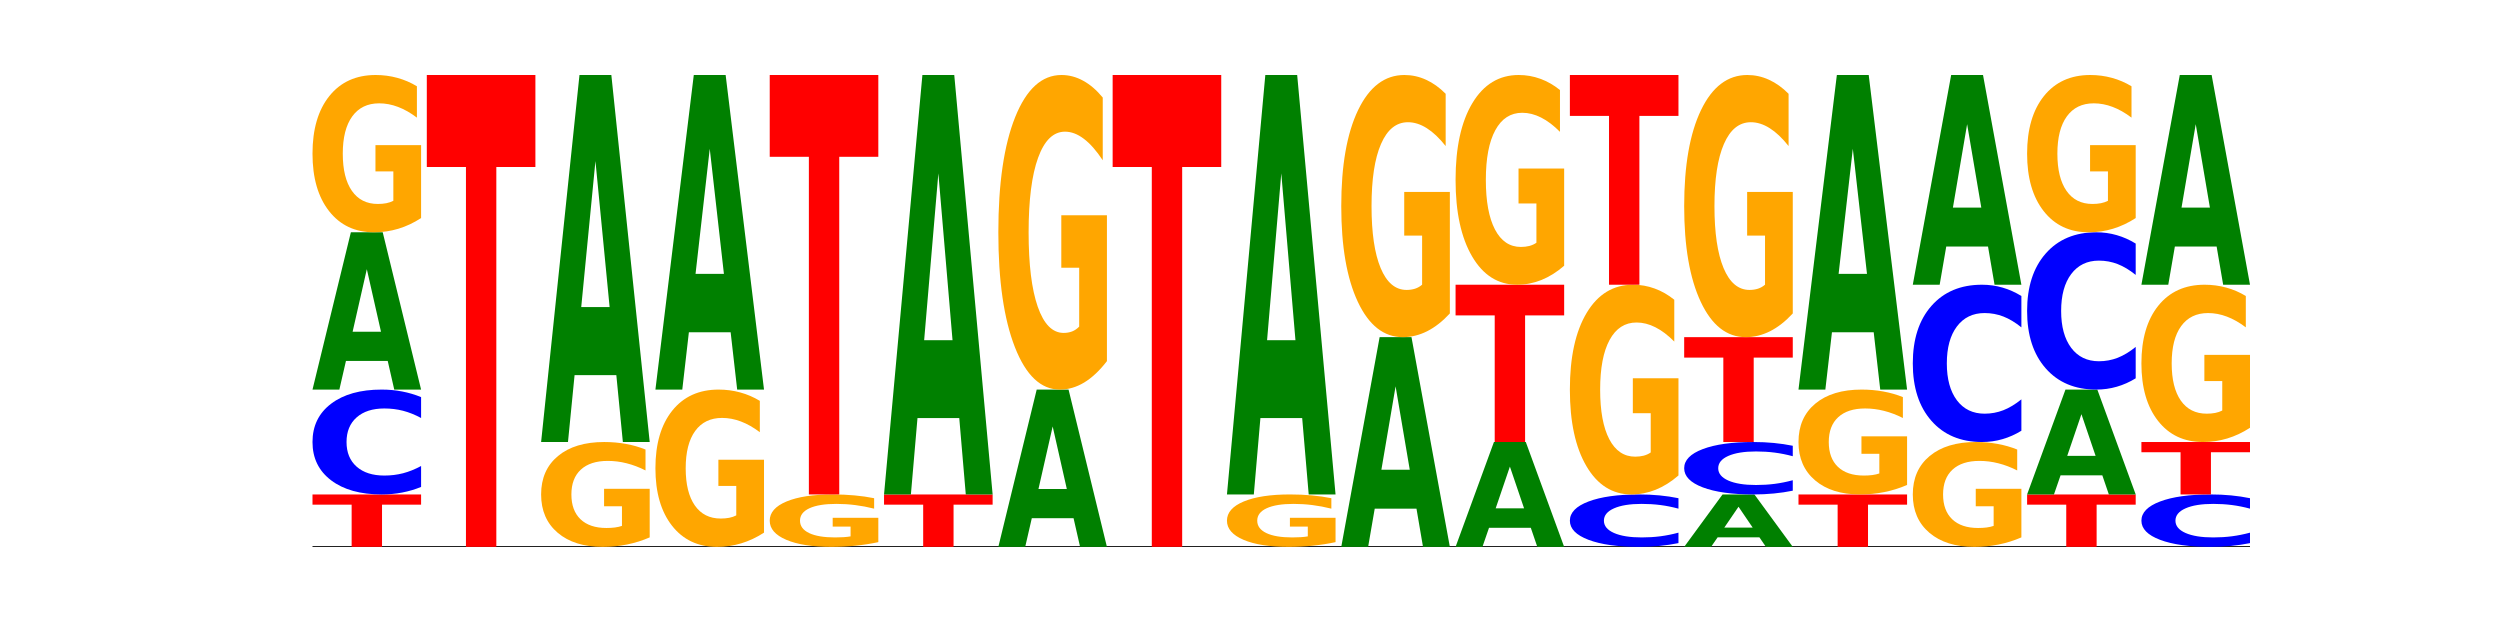 <?xml version="1.0" encoding="utf-8" standalone="no"?>
<!DOCTYPE svg PUBLIC "-//W3C//DTD SVG 1.1//EN"
  "http://www.w3.org/Graphics/SVG/1.1/DTD/svg11.dtd">
<!-- Created with matplotlib (https://matplotlib.org/) -->
<svg height="180pt" version="1.1" viewBox="0 0 720 180" width="720pt" xmlns="http://www.w3.org/2000/svg" xmlns:xlink="http://www.w3.org/1999/xlink">
 <defs>
  <style type="text/css">*{stroke-linecap:butt;stroke-linejoin:round;}</style>
 </defs>
 <g id="figure_1">
  <g id="patch_1">
   <path d="M 0 180 
L 720 180 
L 720 0 
L 0 0 
z
" style="fill:none;"/>
  </g>
  <g id="axes_1">
   <g id="line2d_1">
    <path clip-path="url(#p248ba3d669)" d="M 90 157.5 
L 648 157.5 
" style="fill:none;stroke:#000000;stroke-linecap:square;stroke-width:0.5;"/>
   </g>
   <g id="patch_2">
    <path clip-path="url(#p248ba3d669)" d="M 90 142.4 
L 121.274 142.4 
L 121.274 145.345 
L 110.023 145.345 
L 110.023 157.5 
L 101.273 157.5 
L 101.273 145.345 
L 90 145.345 
z
" style="fill:#ff0000;"/>
   </g>
   <g id="patch_3">
    <path clip-path="url(#p248ba3d669)" d="M 121.274 140.235 
Q 118.658 141.308 115.829 141.851 
Q 113.001 142.4 109.92 142.4 
Q 100.732 142.4 95.366 138.333 
Q 90 134.265 90 127.309 
Q 90 120.329 95.366 116.267 
Q 100.732 112.2 109.92 112.2 
Q 113.001 112.2 115.829 112.749 
Q 118.658 113.292 121.274 114.365 
L 121.274 120.385 
Q 118.635 118.962 116.074 118.301 
Q 113.513 117.64 110.684 117.64 
Q 105.61 117.64 102.702 120.216 
Q 99.802 122.787 99.802 127.309 
Q 99.802 131.813 102.702 134.39 
Q 105.61 136.96 110.684 136.96 
Q 113.513 136.96 116.074 136.299 
Q 118.635 135.631 121.274 134.209 
z
" style="fill:#0000ff;"/>
   </g>
   <g id="patch_4">
    <path clip-path="url(#p248ba3d669)" d="M 111.664 103.948 
L 99.636 103.948 
L 97.737 112.2 
L 90 112.2 
L 101.049 66.9 
L 110.225 66.9 
L 121.274 112.2 
L 113.544 112.2 
z
M 101.554 95.54 
L 109.726 95.54 
L 105.647 77.521 
z
" style="fill:#008000;"/>
   </g>
   <g id="patch_5">
    <path clip-path="url(#p248ba3d669)" d="M 121.274 62.801 
Q 118.12 64.851 114.728 65.88 
Q 111.336 66.9 107.719 66.9 
Q 99.546 66.9 94.773 60.799 
Q 90 54.698 90 44.264 
Q 90 33.709 94.857 27.654 
Q 99.722 21.6 108.181 21.6 
Q 111.441 21.6 114.427 22.423 
Q 117.419 23.238 120.069 24.847 
L 120.069 33.877 
Q 117.335 31.809 114.63 30.789 
Q 111.924 29.76 109.205 29.76 
Q 104.172 29.76 101.446 33.522 
Q 98.719 37.274 98.719 44.264 
Q 98.719 51.189 101.348 54.969 
Q 103.976 58.74 108.812 58.74 
Q 110.13 58.74 111.258 58.525 
Q 112.387 58.3 113.284 57.833 
L 113.284 49.355 
L 108.132 49.355 
L 108.132 41.803 
L 121.274 41.803 
z
" style="fill:#ffa600;"/>
   </g>
   <g id="patch_6">
    <path clip-path="url(#p248ba3d669)" d="M 122.92 21.6 
L 154.195 21.6 
L 154.195 48.104 
L 142.943 48.104 
L 142.943 157.5 
L 134.194 157.5 
L 134.194 48.104 
L 122.92 48.104 
z
" style="fill:#ff0000;"/>
   </g>
   <g id="patch_7">
    <path clip-path="url(#p248ba3d669)" d="M 187.115 154.768 
Q 183.961 156.134 180.569 156.82 
Q 177.176 157.5 173.56 157.5 
Q 165.387 157.5 160.614 153.433 
Q 155.841 149.365 155.841 142.409 
Q 155.841 135.372 160.698 131.336 
Q 165.562 127.3 174.022 127.3 
Q 177.281 127.3 180.267 127.849 
Q 183.26 128.392 185.909 129.465 
L 185.909 135.485 
Q 183.176 134.106 180.47 133.426 
Q 177.765 132.74 175.045 132.74 
Q 170.013 132.74 167.286 135.248 
Q 164.56 137.749 164.56 142.409 
Q 164.56 147.026 167.188 149.546 
Q 169.817 152.06 174.653 152.06 
Q 175.971 152.06 177.099 151.917 
Q 178.228 151.767 179.125 151.455 
L 179.125 145.803 
L 173.973 145.803 
L 173.973 140.769 
L 187.115 140.769 
z
" style="fill:#ffa600;"/>
   </g>
   <g id="patch_8">
    <path clip-path="url(#p248ba3d669)" d="M 177.504 108.045 
L 165.477 108.045 
L 163.578 127.3 
L 155.841 127.3 
L 166.89 21.6 
L 176.066 21.6 
L 187.115 127.3 
L 179.384 127.3 
z
M 167.395 88.427 
L 175.567 88.427 
L 171.487 46.383 
z
" style="fill:#008000;"/>
   </g>
   <g id="patch_9">
    <path clip-path="url(#p248ba3d669)" d="M 220.035 153.401 
Q 216.881 155.451 213.489 156.48 
Q 210.097 157.5 206.48 157.5 
Q 198.307 157.5 193.534 151.399 
Q 188.761 145.298 188.761 134.864 
Q 188.761 124.309 193.618 118.254 
Q 198.483 112.2 206.943 112.2 
Q 210.202 112.2 213.188 113.023 
Q 216.18 113.838 218.83 115.447 
L 218.83 124.477 
Q 216.096 122.409 213.391 121.389 
Q 210.685 120.36 207.966 120.36 
Q 202.933 120.36 200.207 124.122 
Q 197.48 127.874 197.48 134.864 
Q 197.48 141.789 200.109 145.569 
Q 202.737 149.34 207.573 149.34 
Q 208.891 149.34 210.019 149.125 
Q 211.148 148.9 212.045 148.433 
L 212.045 139.955 
L 206.893 139.955 
L 206.893 132.403 
L 220.035 132.403 
z
" style="fill:#ffa600;"/>
   </g>
   <g id="patch_10">
    <path clip-path="url(#p248ba3d669)" d="M 210.425 95.695 
L 198.397 95.695 
L 196.498 112.2 
L 188.761 112.2 
L 199.81 21.6 
L 208.986 21.6 
L 220.035 112.2 
L 212.305 112.2 
z
M 200.315 78.88 
L 208.487 78.88 
L 204.408 42.842 
z
" style="fill:#008000;"/>
   </g>
   <g id="patch_11">
    <path clip-path="url(#p248ba3d669)" d="M 252.956 156.134 
Q 249.802 156.817 246.409 157.16 
Q 243.017 157.5 239.4 157.5 
Q 231.228 157.5 226.455 155.466 
Q 221.681 153.433 221.681 149.955 
Q 221.681 146.436 226.539 144.418 
Q 231.403 142.4 239.863 142.4 
Q 243.122 142.4 246.108 142.674 
Q 249.101 142.946 251.75 143.482 
L 251.75 146.492 
Q 249.017 145.803 246.311 145.463 
Q 243.606 145.12 240.886 145.12 
Q 235.854 145.12 233.127 146.374 
Q 230.401 147.625 230.401 149.955 
Q 230.401 152.263 233.029 153.523 
Q 235.657 154.78 240.494 154.78 
Q 241.811 154.78 242.94 154.708 
Q 244.068 154.633 244.965 154.478 
L 244.965 151.652 
L 239.814 151.652 
L 239.814 149.134 
L 252.956 149.134 
z
" style="fill:#ffa600;"/>
   </g>
   <g id="patch_12">
    <path clip-path="url(#p248ba3d669)" d="M 221.681 21.6 
L 252.956 21.6 
L 252.956 45.159 
L 241.704 45.159 
L 241.704 142.4 
L 232.955 142.4 
L 232.955 45.159 
L 221.681 45.159 
z
" style="fill:#ff0000;"/>
   </g>
   <g id="patch_13">
    <path clip-path="url(#p248ba3d669)" d="M 254.602 142.4 
L 285.876 142.4 
L 285.876 145.345 
L 274.625 145.345 
L 274.625 157.5 
L 265.875 157.5 
L 265.875 145.345 
L 254.602 145.345 
z
" style="fill:#ff0000;"/>
   </g>
   <g id="patch_14">
    <path clip-path="url(#p248ba3d669)" d="M 276.266 120.394 
L 264.238 120.394 
L 262.339 142.4 
L 254.602 142.4 
L 265.651 21.6 
L 274.827 21.6 
L 285.876 142.4 
L 278.145 142.4 
z
M 266.156 97.974 
L 274.328 97.974 
L 270.249 49.923 
z
" style="fill:#008000;"/>
   </g>
   <g id="patch_15">
    <path clip-path="url(#p248ba3d669)" d="M 309.186 149.248 
L 297.158 149.248 
L 295.259 157.5 
L 287.522 157.5 
L 298.571 112.2 
L 307.747 112.2 
L 318.796 157.5 
L 311.066 157.5 
z
M 299.077 140.84 
L 307.248 140.84 
L 303.169 122.821 
z
" style="fill:#008000;"/>
   </g>
   <g id="patch_16">
    <path clip-path="url(#p248ba3d669)" d="M 318.796 104.003 
Q 315.642 108.101 312.25 110.16 
Q 308.858 112.2 305.241 112.2 
Q 297.068 112.2 292.295 99.998 
Q 287.522 87.795 287.522 66.928 
Q 287.522 45.817 292.379 33.709 
Q 297.244 21.6 305.704 21.6 
Q 308.963 21.6 311.949 23.247 
Q 314.941 24.875 317.591 28.094 
L 317.591 46.154 
Q 314.857 42.018 312.152 39.978 
Q 309.446 37.92 306.727 37.92 
Q 301.694 37.92 298.968 45.443 
Q 296.241 52.948 296.241 66.928 
Q 296.241 80.777 298.87 88.338 
Q 301.498 95.88 306.334 95.88 
Q 307.652 95.88 308.781 95.45 
Q 309.909 95.001 310.806 94.065 
L 310.806 77.109 
L 305.655 77.109 
L 305.655 62.006 
L 318.796 62.006 
z
" style="fill:#ffa600;"/>
   </g>
   <g id="patch_17">
    <path clip-path="url(#p248ba3d669)" d="M 320.442 21.6 
L 351.717 21.6 
L 351.717 48.104 
L 340.465 48.104 
L 340.465 157.5 
L 331.716 157.5 
L 331.716 48.104 
L 320.442 48.104 
z
" style="fill:#ff0000;"/>
   </g>
   <g id="patch_18">
    <path clip-path="url(#p248ba3d669)" d="M 384.637 156.134 
Q 381.483 156.817 378.091 157.16 
Q 374.698 157.5 371.082 157.5 
Q 362.909 157.5 358.136 155.466 
Q 353.363 153.433 353.363 149.955 
Q 353.363 146.436 358.22 144.418 
Q 363.084 142.4 371.544 142.4 
Q 374.803 142.4 377.789 142.674 
Q 380.782 142.946 383.432 143.482 
L 383.432 146.492 
Q 380.698 145.803 377.993 145.463 
Q 375.287 145.12 372.568 145.12 
Q 367.535 145.12 364.809 146.374 
Q 362.082 147.625 362.082 149.955 
Q 362.082 152.263 364.71 153.523 
Q 367.339 154.78 372.175 154.78 
Q 373.493 154.78 374.621 154.708 
Q 375.75 154.633 376.647 154.478 
L 376.647 151.652 
L 371.495 151.652 
L 371.495 149.134 
L 384.637 149.134 
z
" style="fill:#ffa600;"/>
   </g>
   <g id="patch_19">
    <path clip-path="url(#p248ba3d669)" d="M 375.027 120.394 
L 362.999 120.394 
L 361.1 142.4 
L 353.363 142.4 
L 364.412 21.6 
L 373.588 21.6 
L 384.637 142.4 
L 376.907 142.4 
z
M 364.917 97.974 
L 373.089 97.974 
L 369.01 49.923 
z
" style="fill:#008000;"/>
   </g>
   <g id="patch_20">
    <path clip-path="url(#p248ba3d669)" d="M 407.947 146.497 
L 395.919 146.497 
L 394.02 157.5 
L 386.283 157.5 
L 397.332 97.1 
L 406.508 97.1 
L 417.558 157.5 
L 409.827 157.5 
z
M 397.838 135.287 
L 406.009 135.287 
L 401.93 111.262 
z
" style="fill:#008000;"/>
   </g>
   <g id="patch_21">
    <path clip-path="url(#p248ba3d669)" d="M 417.558 90.269 
Q 414.403 93.684 411.011 95.4 
Q 407.619 97.1 404.002 97.1 
Q 395.829 97.1 391.056 86.931 
Q 386.283 76.763 386.283 59.373 
Q 386.283 41.781 391.14 31.691 
Q 396.005 21.6 404.465 21.6 
Q 407.724 21.6 410.71 22.972 
Q 413.703 24.329 416.352 27.012 
L 416.352 42.062 
Q 413.618 38.615 410.913 36.915 
Q 408.207 35.2 405.488 35.2 
Q 400.455 35.2 397.729 41.469 
Q 395.002 47.723 395.002 59.373 
Q 395.002 70.914 397.631 77.215 
Q 400.259 83.5 405.095 83.5 
Q 406.413 83.5 407.542 83.142 
Q 408.67 82.767 409.567 81.988 
L 409.567 67.858 
L 404.416 67.858 
L 404.416 55.272 
L 417.558 55.272 
z
" style="fill:#ffa600;"/>
   </g>
   <g id="patch_22">
    <path clip-path="url(#p248ba3d669)" d="M 440.867 151.999 
L 428.84 151.999 
L 426.941 157.5 
L 419.204 157.5 
L 430.253 127.3 
L 439.429 127.3 
L 450.478 157.5 
L 442.747 157.5 
z
M 430.758 146.393 
L 438.93 146.393 
L 434.85 134.381 
z
" style="fill:#008000;"/>
   </g>
   <g id="patch_23">
    <path clip-path="url(#p248ba3d669)" d="M 419.204 82 
L 450.478 82 
L 450.478 90.835 
L 439.226 90.835 
L 439.226 127.3 
L 430.477 127.3 
L 430.477 90.835 
L 419.204 90.835 
z
" style="fill:#ff0000;"/>
   </g>
   <g id="patch_24">
    <path clip-path="url(#p248ba3d669)" d="M 450.478 76.535 
Q 447.324 79.268 443.931 80.64 
Q 440.539 82 436.922 82 
Q 428.75 82 423.977 73.865 
Q 419.204 65.73 419.204 51.819 
Q 419.204 37.745 424.061 29.672 
Q 428.925 21.6 437.385 21.6 
Q 440.644 21.6 443.63 22.698 
Q 446.623 23.783 449.272 25.929 
L 449.272 37.97 
Q 446.539 35.212 443.833 33.852 
Q 441.128 32.48 438.408 32.48 
Q 433.376 32.48 430.649 37.495 
Q 427.923 42.499 427.923 51.819 
Q 427.923 61.052 430.551 66.092 
Q 433.18 71.12 438.016 71.12 
Q 439.334 71.12 440.462 70.833 
Q 441.59 70.534 442.488 69.91 
L 442.488 58.606 
L 437.336 58.606 
L 437.336 48.537 
L 450.478 48.537 
z
" style="fill:#ffa600;"/>
   </g>
   <g id="patch_25">
    <path clip-path="url(#p248ba3d669)" d="M 483.398 156.418 
Q 480.782 156.954 477.953 157.226 
Q 475.125 157.5 472.044 157.5 
Q 462.856 157.5 457.49 155.466 
Q 452.124 153.433 452.124 149.955 
Q 452.124 146.464 457.49 144.434 
Q 462.856 142.4 472.044 142.4 
Q 475.125 142.4 477.953 142.674 
Q 480.782 142.946 483.398 143.482 
L 483.398 146.492 
Q 480.759 145.781 478.198 145.451 
Q 475.637 145.12 472.808 145.12 
Q 467.733 145.12 464.826 146.408 
Q 461.926 147.693 461.926 149.955 
Q 461.926 152.207 464.826 153.495 
Q 467.733 154.78 472.808 154.78 
Q 475.637 154.78 478.198 154.449 
Q 480.759 154.116 483.398 153.405 
z
" style="fill:#0000ff;"/>
   </g>
   <g id="patch_26">
    <path clip-path="url(#p248ba3d669)" d="M 483.398 136.935 
Q 480.244 139.668 476.852 141.04 
Q 473.459 142.4 469.843 142.4 
Q 461.67 142.4 456.897 134.265 
Q 452.124 126.13 452.124 112.219 
Q 452.124 98.145 456.981 90.072 
Q 461.845 82 470.305 82 
Q 473.565 82 476.55 83.098 
Q 479.543 84.183 482.193 86.329 
L 482.193 98.37 
Q 479.459 95.612 476.754 94.252 
Q 474.048 92.88 471.329 92.88 
Q 466.296 92.88 463.57 97.895 
Q 460.843 102.899 460.843 112.219 
Q 460.843 121.452 463.472 126.492 
Q 466.1 131.52 470.936 131.52 
Q 472.254 131.52 473.382 131.233 
Q 474.511 130.934 475.408 130.31 
L 475.408 119.006 
L 470.256 119.006 
L 470.256 108.937 
L 483.398 108.937 
z
" style="fill:#ffa600;"/>
   </g>
   <g id="patch_27">
    <path clip-path="url(#p248ba3d669)" d="M 452.124 21.6 
L 483.398 21.6 
L 483.398 33.38 
L 472.147 33.38 
L 472.147 82 
L 463.397 82 
L 463.397 33.38 
L 452.124 33.38 
z
" style="fill:#ff0000;"/>
   </g>
   <g id="patch_28">
    <path clip-path="url(#p248ba3d669)" d="M 506.708 154.749 
L 494.68 154.749 
L 492.781 157.5 
L 485.044 157.5 
L 496.094 142.4 
L 505.269 142.4 
L 516.319 157.5 
L 508.588 157.5 
z
M 496.599 151.947 
L 504.771 151.947 
L 500.691 145.94 
z
" style="fill:#008000;"/>
   </g>
   <g id="patch_29">
    <path clip-path="url(#p248ba3d669)" d="M 516.319 141.318 
Q 513.703 141.854 510.874 142.126 
Q 508.045 142.4 504.964 142.4 
Q 495.776 142.4 490.41 140.366 
Q 485.044 138.333 485.044 134.855 
Q 485.044 131.364 490.41 129.334 
Q 495.776 127.3 504.964 127.3 
Q 508.045 127.3 510.874 127.574 
Q 513.703 127.846 516.319 128.382 
L 516.319 131.392 
Q 513.679 130.681 511.118 130.351 
Q 508.557 130.02 505.728 130.02 
Q 500.654 130.02 497.746 131.308 
Q 494.847 132.593 494.847 134.855 
Q 494.847 137.107 497.746 138.395 
Q 500.654 139.68 505.728 139.68 
Q 508.557 139.68 511.118 139.349 
Q 513.679 139.016 516.319 138.305 
z
" style="fill:#0000ff;"/>
   </g>
   <g id="patch_30">
    <path clip-path="url(#p248ba3d669)" d="M 485.044 97.1 
L 516.319 97.1 
L 516.319 102.99 
L 505.067 102.99 
L 505.067 127.3 
L 496.318 127.3 
L 496.318 102.99 
L 485.044 102.99 
z
" style="fill:#ff0000;"/>
   </g>
   <g id="patch_31">
    <path clip-path="url(#p248ba3d669)" d="M 516.319 90.269 
Q 513.165 93.684 509.772 95.4 
Q 506.38 97.1 502.763 97.1 
Q 494.591 97.1 489.817 86.931 
Q 485.044 76.763 485.044 59.373 
Q 485.044 41.781 489.902 31.691 
Q 494.766 21.6 503.226 21.6 
Q 506.485 21.6 509.471 22.972 
Q 512.464 24.329 515.113 27.012 
L 515.113 42.062 
Q 512.38 38.615 509.674 36.915 
Q 506.969 35.2 504.249 35.2 
Q 499.217 35.2 496.49 41.469 
Q 493.763 47.723 493.763 59.373 
Q 493.763 70.914 496.392 77.215 
Q 499.02 83.5 503.857 83.5 
Q 505.174 83.5 506.303 83.142 
Q 507.431 82.767 508.328 81.988 
L 508.328 67.858 
L 503.177 67.858 
L 503.177 55.272 
L 516.319 55.272 
z
" style="fill:#ffa600;"/>
   </g>
   <g id="patch_32">
    <path clip-path="url(#p248ba3d669)" d="M 517.965 142.4 
L 549.239 142.4 
L 549.239 145.345 
L 537.987 145.345 
L 537.987 157.5 
L 529.238 157.5 
L 529.238 145.345 
L 517.965 145.345 
z
" style="fill:#ff0000;"/>
   </g>
   <g id="patch_33">
    <path clip-path="url(#p248ba3d669)" d="M 549.239 139.668 
Q 546.085 141.034 542.692 141.72 
Q 539.3 142.4 535.683 142.4 
Q 527.511 142.4 522.738 138.333 
Q 517.965 134.265 517.965 127.309 
Q 517.965 120.272 522.822 116.236 
Q 527.686 112.2 536.146 112.2 
Q 539.405 112.2 542.391 112.749 
Q 545.384 113.292 548.033 114.365 
L 548.033 120.385 
Q 545.3 119.006 542.594 118.326 
Q 539.889 117.64 537.169 117.64 
Q 532.137 117.64 529.41 120.148 
Q 526.684 122.649 526.684 127.309 
Q 526.684 131.926 529.312 134.446 
Q 531.941 136.96 536.777 136.96 
Q 538.095 136.96 539.223 136.817 
Q 540.351 136.667 541.249 136.355 
L 541.249 130.703 
L 536.097 130.703 
L 536.097 125.669 
L 549.239 125.669 
z
" style="fill:#ffa600;"/>
   </g>
   <g id="patch_34">
    <path clip-path="url(#p248ba3d669)" d="M 539.628 95.695 
L 527.601 95.695 
L 525.702 112.2 
L 517.965 112.2 
L 529.014 21.6 
L 538.19 21.6 
L 549.239 112.2 
L 541.508 112.2 
z
M 529.519 78.88 
L 537.691 78.88 
L 533.611 42.842 
z
" style="fill:#008000;"/>
   </g>
   <g id="patch_35">
    <path clip-path="url(#p248ba3d669)" d="M 582.159 154.768 
Q 579.005 156.134 575.613 156.82 
Q 572.22 157.5 568.604 157.5 
Q 560.431 157.5 555.658 153.433 
Q 550.885 149.365 550.885 142.409 
Q 550.885 135.372 555.742 131.336 
Q 560.606 127.3 569.066 127.3 
Q 572.326 127.3 575.311 127.849 
Q 578.304 128.392 580.954 129.465 
L 580.954 135.485 
Q 578.22 134.106 575.515 133.426 
Q 572.809 132.74 570.09 132.74 
Q 565.057 132.74 562.331 135.248 
Q 559.604 137.749 559.604 142.409 
Q 559.604 147.026 562.233 149.546 
Q 564.861 152.06 569.697 152.06 
Q 571.015 152.06 572.143 151.917 
Q 573.272 151.767 574.169 151.455 
L 574.169 145.803 
L 569.017 145.803 
L 569.017 140.769 
L 582.159 140.769 
z
" style="fill:#ffa600;"/>
   </g>
   <g id="patch_36">
    <path clip-path="url(#p248ba3d669)" d="M 582.159 124.053 
Q 579.543 125.662 576.714 126.477 
Q 573.886 127.3 570.805 127.3 
Q 561.617 127.3 556.251 121.199 
Q 550.885 115.098 550.885 104.664 
Q 550.885 94.193 556.251 88.101 
Q 561.617 82 570.805 82 
Q 573.886 82 576.714 82.823 
Q 579.543 83.638 582.159 85.247 
L 582.159 94.277 
Q 579.52 92.144 576.959 91.152 
Q 574.398 90.16 571.569 90.16 
Q 566.495 90.16 563.587 94.024 
Q 560.687 97.88 560.687 104.664 
Q 560.687 111.42 563.587 115.285 
Q 566.495 119.14 571.569 119.14 
Q 574.398 119.14 576.959 118.148 
Q 579.52 117.147 582.159 115.014 
z
" style="fill:#0000ff;"/>
   </g>
   <g id="patch_37">
    <path clip-path="url(#p248ba3d669)" d="M 572.549 70.997 
L 560.521 70.997 
L 558.622 82 
L 550.885 82 
L 561.934 21.6 
L 571.11 21.6 
L 582.159 82 
L 574.429 82 
z
M 562.439 59.787 
L 570.611 59.787 
L 566.532 35.762 
z
" style="fill:#008000;"/>
   </g>
   <g id="patch_38">
    <path clip-path="url(#p248ba3d669)" d="M 583.805 142.4 
L 615.08 142.4 
L 615.08 145.345 
L 603.828 145.345 
L 603.828 157.5 
L 595.079 157.5 
L 595.079 145.345 
L 583.805 145.345 
z
" style="fill:#ff0000;"/>
   </g>
   <g id="patch_39">
    <path clip-path="url(#p248ba3d669)" d="M 605.469 136.899 
L 593.441 136.899 
L 591.542 142.4 
L 583.805 142.4 
L 594.855 112.2 
L 604.03 112.2 
L 615.08 142.4 
L 607.349 142.4 
z
M 595.36 131.293 
L 603.532 131.293 
L 599.452 119.281 
z
" style="fill:#008000;"/>
   </g>
   <g id="patch_40">
    <path clip-path="url(#p248ba3d669)" d="M 615.08 108.953 
Q 612.464 110.562 609.635 111.377 
Q 606.806 112.2 603.725 112.2 
Q 594.537 112.2 589.171 106.099 
Q 583.805 99.998 583.805 89.564 
Q 583.805 79.093 589.171 73.001 
Q 594.537 66.9 603.725 66.9 
Q 606.806 66.9 609.635 67.723 
Q 612.464 68.538 615.08 70.147 
L 615.08 79.177 
Q 612.44 77.044 609.879 76.052 
Q 607.318 75.06 604.489 75.06 
Q 599.415 75.06 596.507 78.924 
Q 593.608 82.78 593.608 89.564 
Q 593.608 96.32 596.507 100.185 
Q 599.415 104.04 604.489 104.04 
Q 607.318 104.04 609.879 103.048 
Q 612.44 102.047 615.08 99.914 
z
" style="fill:#0000ff;"/>
   </g>
   <g id="patch_41">
    <path clip-path="url(#p248ba3d669)" d="M 615.08 62.801 
Q 611.926 64.851 608.533 65.88 
Q 605.141 66.9 601.524 66.9 
Q 593.352 66.9 588.578 60.799 
Q 583.805 54.698 583.805 44.264 
Q 583.805 33.709 588.663 27.654 
Q 593.527 21.6 601.987 21.6 
Q 605.246 21.6 608.232 22.423 
Q 611.225 23.238 613.874 24.847 
L 613.874 33.877 
Q 611.141 31.809 608.435 30.789 
Q 605.73 29.76 603.01 29.76 
Q 597.978 29.76 595.251 33.522 
Q 592.525 37.274 592.525 44.264 
Q 592.525 51.189 595.153 54.969 
Q 597.781 58.74 602.618 58.74 
Q 603.935 58.74 605.064 58.525 
Q 606.192 58.3 607.089 57.833 
L 607.089 49.355 
L 601.938 49.355 
L 601.938 41.803 
L 615.08 41.803 
z
" style="fill:#ffa600;"/>
   </g>
   <g id="patch_42">
    <path clip-path="url(#p248ba3d669)" d="M 648 156.418 
Q 645.384 156.954 642.555 157.226 
Q 639.726 157.5 636.645 157.5 
Q 627.458 157.5 622.092 155.466 
Q 616.726 153.433 616.726 149.955 
Q 616.726 146.464 622.092 144.434 
Q 627.458 142.4 636.645 142.4 
Q 639.726 142.4 642.555 142.674 
Q 645.384 142.946 648 143.482 
L 648 146.492 
Q 645.36 145.781 642.799 145.451 
Q 640.239 145.12 637.41 145.12 
Q 632.335 145.12 629.428 146.408 
Q 626.528 147.693 626.528 149.955 
Q 626.528 152.207 629.428 153.495 
Q 632.335 154.78 637.41 154.78 
Q 640.239 154.78 642.799 154.449 
Q 645.36 154.116 648 153.405 
z
" style="fill:#0000ff;"/>
   </g>
   <g id="patch_43">
    <path clip-path="url(#p248ba3d669)" d="M 616.726 127.3 
L 648 127.3 
L 648 130.245 
L 636.749 130.245 
L 636.749 142.4 
L 627.999 142.4 
L 627.999 130.245 
L 616.726 130.245 
z
" style="fill:#ff0000;"/>
   </g>
   <g id="patch_44">
    <path clip-path="url(#p248ba3d669)" d="M 648 123.201 
Q 644.846 125.251 641.454 126.28 
Q 638.061 127.3 634.445 127.3 
Q 626.272 127.3 621.499 121.199 
Q 616.726 115.098 616.726 104.664 
Q 616.726 94.109 621.583 88.054 
Q 626.447 82 634.907 82 
Q 638.166 82 641.152 82.823 
Q 644.145 83.638 646.794 85.247 
L 646.794 94.277 
Q 644.061 92.209 641.355 91.189 
Q 638.65 90.16 635.93 90.16 
Q 630.898 90.16 628.171 93.922 
Q 625.445 97.674 625.445 104.664 
Q 625.445 111.589 628.073 115.369 
Q 630.702 119.14 635.538 119.14 
Q 636.856 119.14 637.984 118.925 
Q 639.113 118.7 640.01 118.233 
L 640.01 109.755 
L 634.858 109.755 
L 634.858 102.203 
L 648 102.203 
z
" style="fill:#ffa600;"/>
   </g>
   <g id="patch_45">
    <path clip-path="url(#p248ba3d669)" d="M 638.389 70.997 
L 626.362 70.997 
L 624.463 82 
L 616.726 82 
L 627.775 21.6 
L 636.951 21.6 
L 648 82 
L 640.269 82 
z
M 628.28 59.787 
L 636.452 59.787 
L 632.372 35.762 
z
" style="fill:#008000;"/>
   </g>
  </g>
 </g>
 <defs>
  <clipPath id="p248ba3d669">
   <rect height="135.9" width="558" x="90" y="21.6"/>
  </clipPath>
 </defs>
</svg>
